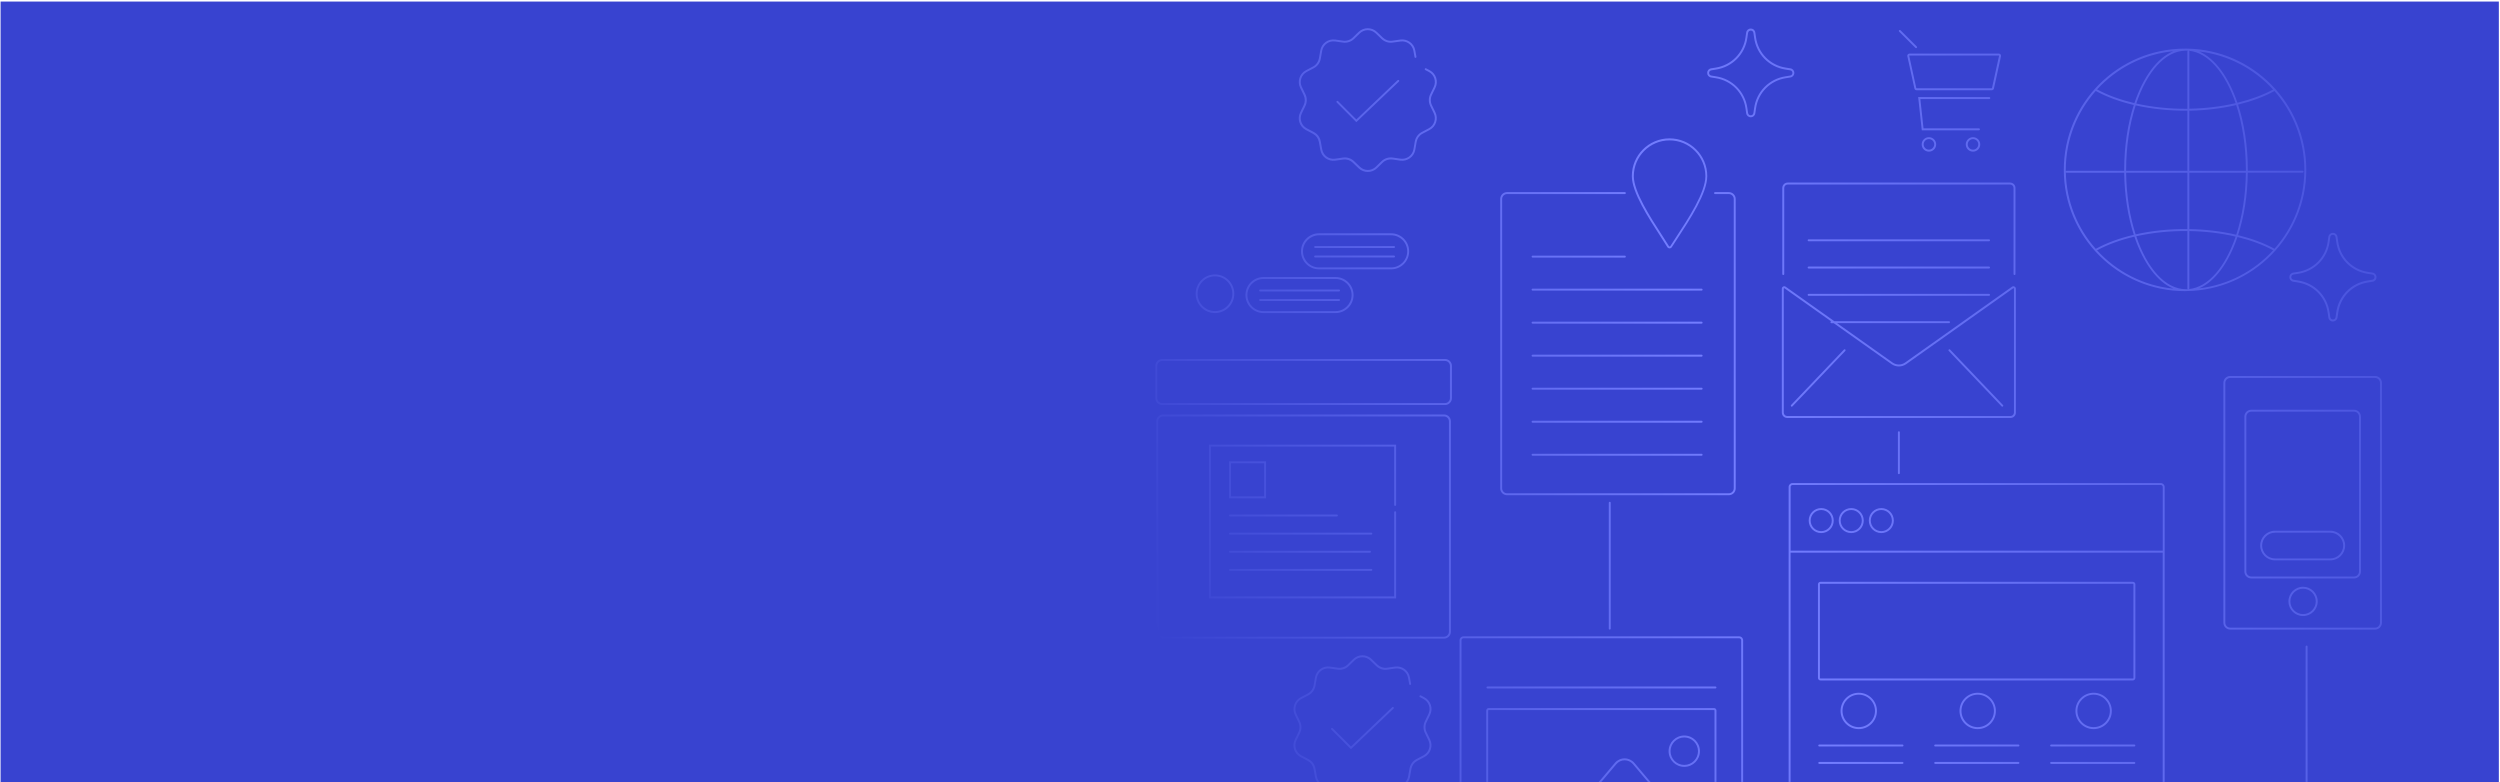 <svg xmlns="http://www.w3.org/2000/svg" width="1441" height="451" viewBox="0 0 1441 451" fill="none"><rect x="0.334" y="0.895" width="1440" height="450" fill="#3843D0"></rect><mask id="mask0_4546_422148" style="mask-type:alpha" maskUnits="userSpaceOnUse" x="0" y="0" width="1441" height="451"><rect x="0.334" y="0.895" width="1440" height="450" fill="#3843D0"></rect></mask><g mask="url(#mask0_4546_422148)"><path d="M1211.23 798.354H1030.92V797.227C1041.36 797.227 1049.85 788.727 1049.85 778.289V620.878C1049.85 619.39 1051.07 618.172 1052.56 618.172H1223.03C1224.51 618.172 1225.73 619.39 1225.73 620.878V783.857C1225.73 791.838 1219.24 798.354 1211.23 798.354ZM1037.57 797.227H1211.23C1218.61 797.227 1224.6 791.229 1224.6 783.857V620.878C1224.6 619.998 1223.9 619.299 1223.03 619.299H1052.56C1051.68 619.299 1050.98 619.998 1050.98 620.878V778.289C1050.98 787.036 1045.37 794.476 1037.57 797.227ZM1031.5 790.824C1024.51 790.824 1018.81 785.142 1018.81 778.131V599.279C1018.81 598.378 1019.55 597.634 1020.46 597.634H1201C1201.31 597.634 1201.56 597.881 1201.56 598.197C1201.56 598.513 1201.31 598.761 1201 598.761H1020.46C1020.19 598.761 1019.94 598.986 1019.94 599.279V778.131C1019.94 784.511 1025.12 789.696 1031.5 789.696C1037.88 789.696 1043.05 784.511 1043.05 778.131V619.345C1043.05 619.029 1043.29 618.781 1043.61 618.781C1043.93 618.781 1044.17 619.029 1044.17 619.345V778.131C1044.2 785.12 1038.49 790.824 1031.5 790.824ZM1127.57 781.693H1074.32C1073.41 781.693 1072.67 780.949 1072.67 780.047V748.416C1072.67 747.514 1073.41 746.77 1074.32 746.77H1127.57C1128.47 746.77 1129.21 747.514 1129.21 748.416V780.047C1129.21 780.949 1128.49 781.693 1127.57 781.693ZM1074.32 747.92C1074.05 747.92 1073.8 748.146 1073.8 748.439V780.07C1073.8 780.34 1074.02 780.588 1074.32 780.588H1127.57C1127.84 780.588 1128.09 780.363 1128.09 780.07V748.439C1128.09 748.168 1127.86 747.92 1127.57 747.92H1074.32ZM1031.91 780.566C1031.59 780.566 1031.35 780.318 1031.35 780.002V610.777C1031.35 610.462 1031.59 610.214 1031.91 610.214C1032.22 610.214 1032.47 610.462 1032.47 610.777V780.002C1032.47 780.295 1032.22 780.566 1031.91 780.566ZM1208.44 777.68H1146.78C1146.46 777.68 1146.21 777.432 1146.21 777.116C1146.21 776.8 1146.46 776.553 1146.78 776.553H1208.44C1208.75 776.553 1209 776.8 1209 777.116C1209 777.432 1208.75 777.68 1208.44 777.68ZM1208.44 766.565H1146.78C1146.46 766.565 1146.21 766.317 1146.21 766.001C1146.21 765.686 1146.46 765.438 1146.78 765.438H1208.44C1208.75 765.438 1209 765.686 1209 766.001C1209 766.317 1208.75 766.565 1208.44 766.565ZM1208.44 755.924H1146.78C1146.46 755.924 1146.21 755.676 1146.21 755.36C1146.21 755.044 1146.46 754.796 1146.78 754.796H1208.44C1208.75 754.796 1209 755.044 1209 755.36C1209 755.676 1208.75 755.924 1208.44 755.924ZM1208.44 745.282H1146.78C1146.46 745.282 1146.21 745.034 1146.21 744.719C1146.21 744.403 1146.46 744.155 1146.78 744.155H1208.44C1208.75 744.155 1209 744.403 1209 744.719C1209 745.034 1208.75 745.282 1208.44 745.282ZM1208.44 734.979H1074.88C1074.56 734.979 1074.32 734.731 1074.32 734.415C1074.32 734.1 1074.56 733.852 1074.88 733.852H1208.44C1208.75 733.852 1209 734.1 1209 734.415C1209 734.731 1208.75 734.979 1208.44 734.979ZM859.032 734.641C857.657 734.641 856.575 733.694 856.394 732.341L855.988 729.523C854.726 720.528 847.85 713.539 838.854 712.141L836.171 711.712C834.841 711.509 833.917 710.427 833.917 709.075C833.917 707.722 834.841 706.64 836.171 706.437L838.854 706.031C847.827 704.633 854.726 697.644 855.988 688.649L856.394 685.831C856.575 684.478 857.679 683.531 859.032 683.531C860.385 683.531 861.49 684.478 861.67 685.831L862.076 688.671C863.338 697.667 870.215 704.656 879.21 706.054L881.893 706.459C883.223 706.662 884.148 707.744 884.148 709.097C884.148 710.45 883.223 711.532 881.893 711.735L879.21 712.163C870.237 713.561 863.338 720.528 862.076 729.546L861.67 732.364C861.49 733.694 860.407 734.641 859.032 734.641ZM859.032 684.681C858.423 684.681 857.634 685.019 857.499 686.011L857.093 688.829C855.763 698.321 848.503 705.693 839.012 707.158L836.329 707.564C835.36 707.722 835.022 708.466 835.022 709.075C835.022 709.683 835.36 710.45 836.329 710.585L839.012 711.013C848.481 712.479 855.741 719.851 857.071 729.343L857.476 732.161C857.612 733.13 858.378 733.491 859.01 733.491C859.641 733.491 860.407 733.153 860.543 732.161L860.949 729.343C862.279 719.851 869.538 712.479 879.007 711.013L881.69 710.585C882.66 710.427 882.998 709.683 882.998 709.075C882.998 708.466 882.66 707.699 881.69 707.564L879.007 707.158C869.538 705.67 862.279 698.321 860.949 688.829L860.543 686.011C860.43 685.019 859.663 684.681 859.032 684.681ZM979.153 728.711H919.341C918.101 728.711 917.086 727.697 917.086 726.457V683.148C917.086 681.908 918.101 680.893 919.341 680.893H979.153C980.393 680.893 981.408 681.908 981.408 683.148V726.457C981.43 727.697 980.416 728.711 979.153 728.711ZM919.341 681.998C918.709 681.998 918.213 682.516 918.213 683.125V726.435C918.213 727.066 918.732 727.562 919.341 727.562H979.153C979.784 727.562 980.281 727.043 980.281 726.435V683.125C980.281 682.494 979.762 681.998 979.153 681.998H919.341ZM1208.44 721.114H1074.88C1074.56 721.114 1074.32 720.866 1074.32 720.55C1074.32 720.235 1074.56 719.987 1074.88 719.987H1208.44C1208.75 719.987 1209 720.235 1209 720.55C1209 720.866 1208.75 721.114 1208.44 721.114ZM952.009 719.31H924.977C924.661 719.31 924.413 719.062 924.413 718.746C924.413 718.431 924.661 718.183 924.977 718.183H952.009C952.324 718.183 952.572 718.431 952.572 718.746C952.572 719.062 952.324 719.31 952.009 719.31ZM972.142 713.223H924.977C924.661 713.223 924.413 712.975 924.413 712.659C924.413 712.344 924.661 712.096 924.977 712.096H972.142C972.457 712.096 972.705 712.344 972.705 712.659C972.705 712.975 972.457 713.223 972.142 713.223ZM1208.44 708.827H1074.88C1074.56 708.827 1074.32 708.579 1074.32 708.263C1074.32 707.947 1074.56 707.699 1074.88 707.699H1208.44C1208.75 707.699 1209 707.947 1209 708.263C1209 708.579 1208.75 708.827 1208.44 708.827ZM972.142 707.136H924.977C924.661 707.136 924.413 706.888 924.413 706.572C924.413 706.257 924.661 706.008 924.977 706.008H972.142C972.457 706.008 972.705 706.257 972.705 706.572C972.705 706.888 972.457 707.136 972.142 707.136ZM972.142 701.049H924.977C924.661 701.049 924.413 700.801 924.413 700.485C924.413 700.169 924.661 699.921 924.977 699.921H972.142C972.457 699.921 972.705 700.169 972.705 700.485C972.705 700.801 972.457 701.049 972.142 701.049ZM1207.54 696.539H1074.32C1073.41 696.539 1072.67 695.795 1072.67 694.894V656.116C1072.67 655.214 1073.41 654.47 1074.32 654.47H1207.54C1208.44 654.47 1209.18 655.214 1209.18 656.116V694.916C1209.16 695.818 1208.44 696.539 1207.54 696.539ZM1074.32 655.62C1074.05 655.62 1073.8 655.845 1073.8 656.138V694.939C1073.8 695.209 1074.02 695.457 1074.32 695.457H1207.54C1207.81 695.457 1208.05 695.232 1208.05 694.939V656.116C1208.05 655.845 1207.83 655.597 1207.54 655.597H1074.32V655.62ZM929.576 695.683C926.735 695.683 924.413 693.361 924.413 690.52C924.413 687.679 926.735 685.357 929.576 685.357C932.417 685.357 934.739 687.679 934.739 690.52C934.739 693.383 932.439 695.683 929.576 695.683ZM929.576 686.484C927.344 686.484 925.541 688.288 925.541 690.52C925.541 692.752 927.344 694.556 929.576 694.556C931.808 694.556 933.612 692.752 933.612 690.52C933.612 688.288 931.808 686.484 929.576 686.484ZM1155.21 644.528H1074.86C1074.54 644.528 1074.29 644.28 1074.29 643.964C1074.29 643.648 1074.54 643.4 1074.86 643.4H1155.21C1155.52 643.4 1155.77 643.648 1155.77 643.964C1155.77 644.28 1155.52 644.528 1155.21 644.528ZM888.995 640.064C886.695 640.064 884.824 638.192 884.824 635.893C884.824 633.593 886.695 631.722 888.995 631.722C891.294 631.722 893.166 633.593 893.166 635.893C893.166 638.192 891.294 640.064 888.995 640.064ZM888.995 632.827C887.304 632.827 885.951 634.202 885.951 635.87C885.951 637.539 887.326 638.914 888.995 638.914C890.663 638.914 892.038 637.539 892.038 635.87C892.038 634.202 890.686 632.827 888.995 632.827ZM863.609 640.064C861.309 640.064 859.438 638.192 859.438 635.893C859.438 633.593 861.309 631.722 863.609 631.722C865.908 631.722 867.78 633.593 867.78 635.893C867.78 638.192 865.908 640.064 863.609 640.064ZM863.609 632.827C861.918 632.827 860.565 634.202 860.565 635.87C860.565 637.539 861.941 638.914 863.609 638.914C865.277 638.914 866.652 637.539 866.652 635.87C866.652 634.202 865.277 632.827 863.609 632.827ZM825.214 634.675H612.973C611.733 634.675 610.719 633.661 610.719 632.421V475.281C610.719 474.041 611.733 473.026 612.973 473.026H825.214C826.454 473.026 827.469 474.041 827.469 475.281V632.421C827.469 633.661 826.454 634.675 825.214 634.675ZM612.951 474.131C612.32 474.131 611.824 474.649 611.824 475.258V632.398C611.824 633.03 612.342 633.526 612.951 633.526H825.192C825.823 633.526 826.319 633.007 826.319 632.398V475.258C826.319 474.627 825.801 474.131 825.192 474.131H612.951ZM892.422 627.777H859.483L857.409 608.636H898.419C898.734 608.636 898.982 608.884 898.982 609.199C898.982 609.515 898.734 609.763 898.419 609.763H858.671L860.498 626.649H892.422C892.737 626.649 892.985 626.897 892.985 627.213C892.985 627.529 892.715 627.777 892.422 627.777ZM572.73 624.417H485.863C484.623 624.417 483.609 623.403 483.609 622.163V480.488C483.609 479.249 484.623 478.234 485.863 478.234H572.73C573.97 478.234 574.985 479.249 574.985 480.488V622.14C574.985 623.403 573.97 624.417 572.73 624.417ZM485.863 479.361C485.232 479.361 484.736 479.88 484.736 480.488V622.14C484.736 622.771 485.255 623.268 485.863 623.268H572.73C573.361 623.268 573.858 622.749 573.858 622.14V480.488C573.858 479.857 573.339 479.361 572.73 479.361H485.863ZM809.14 620.81H629.026C628.237 620.81 627.605 620.179 627.605 619.39V488.289C627.605 487.5 628.237 486.869 629.026 486.869H809.14C809.929 486.869 810.56 487.5 810.56 488.289V619.39C810.56 620.156 809.929 620.81 809.14 620.81ZM629.026 487.996C628.868 487.996 628.733 488.131 628.733 488.289V619.39C628.733 619.548 628.868 619.683 629.026 619.683H809.14C809.297 619.683 809.433 619.548 809.433 619.39V488.289C809.433 488.131 809.297 487.996 809.14 487.996H629.026ZM1413.96 618.713H1250.03C1248.43 618.713 1247.13 617.406 1247.13 615.805V478.662C1247.13 477.062 1248.43 475.754 1250.03 475.754H1279.12C1279.43 475.754 1279.68 476.002 1279.68 476.318C1279.68 476.633 1279.43 476.881 1279.12 476.881H1250.03C1249.04 476.881 1248.25 477.693 1248.25 478.662V615.805C1248.25 616.797 1249.06 617.586 1250.03 617.586H1413.96C1414.95 617.586 1415.74 616.774 1415.74 615.805V478.662C1415.74 477.67 1414.93 476.881 1413.96 476.881H1388.55C1388.24 476.881 1387.99 476.633 1387.99 476.318C1387.99 476.002 1388.24 475.754 1388.55 475.754H1413.96C1415.56 475.754 1416.87 477.062 1416.87 478.662V615.805C1416.89 617.383 1415.58 618.713 1413.96 618.713ZM529.534 616.594C524.889 616.594 521.102 612.806 521.102 608.14C521.102 603.495 524.889 599.708 529.534 599.708C534.178 599.708 537.965 603.495 537.965 608.14C537.988 612.806 534.2 616.594 529.534 616.594ZM529.534 600.835C525.498 600.835 522.229 604.127 522.229 608.14C522.229 612.153 525.52 615.467 529.534 615.467C533.547 615.467 536.838 612.175 536.838 608.14C536.838 604.104 533.569 600.835 529.534 600.835ZM788.173 611.116H650.624C647.964 611.116 645.799 608.951 645.799 606.313V600.61C645.799 597.949 647.964 595.785 650.624 595.785H788.173C790.833 595.785 792.997 597.949 792.997 600.61V606.313C792.997 608.974 790.833 611.116 788.173 611.116ZM650.624 596.912C648.595 596.912 646.927 598.558 646.927 600.61V606.313C646.927 608.342 648.572 609.988 650.624 609.988H788.173C790.202 609.988 791.87 608.342 791.87 606.313V600.61C791.87 598.58 790.224 596.912 788.173 596.912H650.624ZM899.839 604.69H856.439C855.853 604.69 855.357 604.284 855.222 603.721L851.141 585.076C851.051 584.715 851.141 584.332 851.389 584.039C851.637 583.746 851.976 583.565 852.359 583.565H903.92C904.303 583.565 904.664 583.746 904.889 584.039C905.115 584.332 905.227 584.715 905.137 585.076L901.056 603.721C900.921 604.262 900.425 604.69 899.839 604.69ZM852.359 584.67L852.246 584.805L856.327 603.45C856.327 603.495 856.394 603.54 856.439 603.54H899.839C899.884 603.54 899.952 603.495 899.952 603.45L904.033 584.805L903.92 584.67H852.359ZM1309.04 595.018C1308.72 595.018 1308.47 594.77 1308.47 594.455V574.254H1286.2V594.455C1286.2 594.77 1285.95 595.018 1285.63 595.018C1285.32 595.018 1285.07 594.77 1285.07 594.455V574.254H1262.34C1262.03 574.254 1261.78 574.006 1261.78 573.69C1261.78 573.375 1262.03 573.127 1262.34 573.127H1285.07V562.779C1285.07 562.463 1285.32 562.215 1285.63 562.215C1285.95 562.215 1286.2 562.463 1286.2 562.779V573.127H1308.47V557.706C1308.47 557.39 1308.72 557.142 1309.04 557.142C1309.35 557.142 1309.6 557.39 1309.6 557.706V573.127H1331.87V550.604H1317.33C1317.02 550.604 1316.77 550.356 1316.77 550.041C1316.77 549.725 1317.02 549.477 1317.33 549.477H1331.87V526.977H1312.44C1312.12 526.977 1311.88 526.729 1311.88 526.413C1311.88 526.097 1312.12 525.85 1312.44 525.85H1331.87V504.048C1331.87 503.733 1332.12 503.485 1332.44 503.485C1332.75 503.485 1333 503.733 1333 504.048V525.85H1355.25V504.048C1355.25 503.733 1355.5 503.485 1355.82 503.485C1356.13 503.485 1356.38 503.733 1356.38 504.048V525.85H1378.65V504.048C1378.65 503.733 1378.9 503.485 1379.22 503.485C1379.53 503.485 1379.78 503.733 1379.78 504.048V525.85H1402.21C1402.53 525.85 1402.78 526.097 1402.78 526.413C1402.78 526.729 1402.53 526.977 1402.21 526.977H1379.78V549.477H1402.21C1402.53 549.477 1402.78 549.725 1402.78 550.041C1402.78 550.356 1402.53 550.604 1402.21 550.604H1379.78V573.127H1390.51C1390.83 573.127 1391.08 573.375 1391.08 573.69C1391.08 574.006 1390.83 574.254 1390.51 574.254H1379.78V581.401C1379.78 581.717 1379.53 581.965 1379.22 581.965C1378.9 581.965 1378.65 581.717 1378.65 581.401V574.254H1356.38V594.455C1356.38 594.77 1356.13 595.018 1355.82 595.018C1355.5 595.018 1355.25 594.77 1355.25 594.455V574.254H1333V594.455C1333 594.77 1332.75 595.018 1332.44 595.018C1332.12 595.018 1331.87 594.77 1331.87 594.455V574.254H1309.6V594.455C1309.6 594.77 1309.35 595.018 1309.04 595.018ZM1356.38 573.127H1378.65V550.604H1356.38V573.127ZM1333 573.127H1355.25V550.604H1333V573.127ZM1356.38 549.499H1378.65V526.999H1356.38V549.499ZM1333 549.499H1355.25V526.999H1333V549.499ZM562.878 594.928H495.693V497.691H562.878V594.928ZM496.82 593.801H561.751V498.818H496.82V593.801ZM551.515 584.512H507.079C505.839 584.512 504.824 583.498 504.824 582.258V569.723C504.824 568.483 505.839 567.468 507.079 567.468H551.515C552.755 567.468 553.77 568.483 553.77 569.723V582.258C553.77 583.498 552.755 584.512 551.515 584.512ZM507.079 568.573C506.447 568.573 505.951 569.091 505.951 569.7V582.235C505.951 582.866 506.47 583.362 507.079 583.362H551.515C552.146 583.362 552.642 582.844 552.642 582.235V569.7C552.642 569.069 552.124 568.573 551.515 568.573H507.079ZM1213.01 582.303H1153.2C1151.96 582.303 1150.95 581.288 1150.95 580.048V536.739C1150.95 535.499 1151.96 534.484 1153.2 534.484H1213.01C1214.25 534.484 1215.27 535.499 1215.27 536.739V580.048C1215.29 581.288 1214.28 582.303 1213.01 582.303ZM1153.2 535.589C1152.57 535.589 1152.08 536.108 1152.08 536.716V580.026C1152.08 580.657 1152.59 581.153 1153.2 581.153H1213.01C1213.65 581.153 1214.14 580.634 1214.14 580.026V536.716C1214.14 536.085 1213.62 535.589 1213.01 535.589H1153.2ZM856.191 580.409C856.056 580.409 855.898 580.364 855.786 580.251L846.429 570.872C846.204 570.647 846.204 570.286 846.429 570.083C846.655 569.88 847.016 569.858 847.218 570.083L856.575 579.462C856.8 579.687 856.8 580.048 856.575 580.251C856.484 580.341 856.327 580.409 856.191 580.409ZM1185.87 572.901H1158.84C1158.52 572.901 1158.28 572.653 1158.28 572.338C1158.28 572.022 1158.52 571.774 1158.84 571.774H1185.87C1186.19 571.774 1186.43 572.022 1186.43 572.338C1186.43 572.653 1186.19 572.901 1185.87 572.901ZM1065.7 568.28H1024.15C1018.43 568.28 1013.76 563.613 1013.76 557.886C1013.76 552.16 1018.43 547.493 1024.15 547.493H1065.7C1071.43 547.493 1076.1 552.16 1076.1 557.886C1076.08 563.613 1071.43 568.28 1065.7 568.28ZM1024.15 548.62C1019.06 548.62 1014.89 552.769 1014.89 557.886C1014.89 563.004 1019.04 567.152 1024.15 567.152H1065.7C1070.8 567.152 1074.97 563.004 1074.97 557.886C1074.97 552.769 1070.82 548.62 1065.7 548.62H1024.15ZM707.641 567.107C707.393 567.107 707.145 567.04 706.942 566.927C706.491 566.679 706.243 566.206 706.243 565.71V526.052C706.243 525.534 706.514 525.083 706.942 524.835C707.393 524.587 707.911 524.587 708.362 524.835L742.699 544.652C743.15 544.9 743.398 545.374 743.398 545.87C743.398 546.366 743.127 546.839 742.699 547.087L708.362 566.904C708.114 567.04 707.889 567.107 707.641 567.107ZM707.641 525.759C707.573 525.759 707.528 525.782 707.506 525.804C707.461 525.827 707.37 525.895 707.37 526.052V565.71C707.37 565.867 707.461 565.935 707.506 565.957C707.551 565.98 707.663 566.025 707.799 565.957L742.135 546.14C742.27 546.073 742.27 545.937 742.27 545.892C742.27 545.847 742.248 545.712 742.135 545.644L707.799 525.827C707.731 525.759 707.686 525.759 707.641 525.759ZM1206 566.814H1158.84C1158.52 566.814 1158.28 566.566 1158.28 566.251C1158.28 565.935 1158.52 565.687 1158.84 565.687H1206C1206.32 565.687 1206.57 565.935 1206.57 566.251C1206.57 566.566 1206.32 566.814 1206 566.814ZM1067.94 560.93H1022.49C1022.17 560.93 1021.92 560.682 1021.92 560.366C1021.92 560.051 1022.17 559.803 1022.49 559.803H1067.94C1068.25 559.803 1068.5 560.051 1068.5 560.366C1068.5 560.682 1068.25 560.93 1067.94 560.93ZM1206 560.727H1158.84C1158.52 560.727 1158.28 560.479 1158.28 560.163C1158.28 559.848 1158.52 559.6 1158.84 559.6H1206C1206.32 559.6 1206.57 559.848 1206.57 560.163C1206.57 560.479 1206.32 560.727 1206 560.727ZM1296.39 560.163C1295.44 560.163 1294.47 559.803 1293.75 559.081L1292.24 557.616C1291.63 557.03 1290.84 556.782 1290.01 556.894L1287.93 557.187C1285.9 557.48 1284.01 556.105 1283.65 554.076L1283.27 552.025C1283.11 551.213 1282.61 550.514 1281.89 550.108L1280.02 549.116C1278.19 548.147 1277.47 545.937 1278.4 544.089L1279.32 542.195C1279.68 541.451 1279.68 540.572 1279.32 539.85L1278.4 537.934C1277.49 536.108 1278.24 533.853 1280.04 532.906L1281.89 531.914C1282.61 531.531 1283.13 530.832 1283.27 529.998L1283.63 527.924C1283.99 525.895 1285.88 524.519 1287.91 524.79L1289.98 525.083C1290.8 525.196 1291.63 524.925 1292.22 524.361L1293.73 522.896C1295.21 521.453 1297.54 521.453 1299.02 522.896L1300.54 524.361C1301.12 524.925 1301.96 525.196 1302.77 525.083L1304.84 524.79C1306.85 524.497 1308.76 525.872 1309.13 527.901L1309.42 529.547C1309.46 529.863 1309.26 530.156 1308.97 530.201C1308.65 530.246 1308.36 530.043 1308.31 529.75L1308.02 528.104C1307.77 526.661 1306.42 525.714 1305 525.917L1302.93 526.21C1301.78 526.391 1300.58 525.985 1299.75 525.173L1298.24 523.708C1297.2 522.693 1295.55 522.693 1294.52 523.708L1293.01 525.173C1292.17 525.985 1290.98 526.368 1289.83 526.21L1287.75 525.917C1286.35 525.737 1285 526.684 1284.73 528.127L1284.37 530.201C1284.17 531.373 1283.45 532.342 1282.41 532.906L1280.54 533.898C1279.28 534.574 1278.76 536.153 1279.39 537.438L1280.31 539.354C1280.83 540.391 1280.83 541.654 1280.31 542.691L1279.39 544.585C1278.73 545.892 1279.25 547.448 1280.54 548.124L1282.41 549.116C1283.45 549.68 1284.17 550.649 1284.37 551.822L1284.75 553.873C1285 555.316 1286.33 556.263 1287.77 556.06L1289.85 555.767C1291.02 555.587 1292.17 555.97 1293.03 556.804L1294.54 558.27C1295.6 559.284 1297.22 559.284 1298.28 558.27L1299.79 556.804C1300.63 555.993 1301.84 555.609 1302.97 555.767L1305.04 556.06C1306.49 556.263 1307.8 555.294 1308.07 553.873L1308.43 551.799C1308.63 550.627 1309.35 549.657 1310.39 549.094L1312.26 548.102C1313.52 547.425 1314.04 545.847 1313.41 544.562L1312.48 542.668C1311.97 541.631 1311.97 540.369 1312.48 539.332L1313.41 537.438C1314.04 536.13 1313.54 534.574 1312.26 533.898L1311.33 533.402C1311.06 533.267 1310.95 532.929 1311.11 532.636C1311.24 532.365 1311.58 532.252 1311.88 532.388L1312.82 532.884C1314.65 533.853 1315.37 536.063 1314.45 537.911L1313.52 539.805C1313.16 540.549 1313.16 541.428 1313.52 542.15L1314.45 544.043C1315.35 545.87 1314.63 548.124 1312.82 549.071L1310.95 550.063C1310.23 550.446 1309.71 551.145 1309.58 551.979L1309.22 554.054C1308.85 556.083 1306.98 557.458 1304.93 557.165L1302.86 556.872C1302.05 556.759 1301.21 557.03 1300.63 557.593L1299.12 559.059C1298.28 559.803 1297.33 560.163 1296.39 560.163ZM1067.94 555.474H1022.49C1022.17 555.474 1021.92 555.226 1021.92 554.91C1021.92 554.595 1022.17 554.347 1022.49 554.347H1067.94C1068.25 554.347 1068.5 554.595 1068.5 554.91C1068.5 555.226 1068.25 555.474 1067.94 555.474ZM1002.49 555.294H843.544C842.304 555.294 841.289 554.279 841.289 553.039V369.047C841.289 367.807 842.304 366.793 843.544 366.793H1002.49C1003.73 366.793 1004.74 367.807 1004.74 369.047V553.039C1004.74 554.279 1003.73 555.294 1002.49 555.294ZM843.544 367.898C842.912 367.898 842.416 368.416 842.416 369.025V553.016C842.416 553.648 842.935 554.144 843.544 554.144H1002.49C1003.12 554.144 1003.61 553.625 1003.61 553.016V369.025C1003.61 368.394 1003.1 367.898 1002.49 367.898H843.544ZM1206 554.64H1158.84C1158.52 554.64 1158.28 554.392 1158.28 554.076C1158.28 553.761 1158.52 553.513 1158.84 553.513H1206C1206.32 553.513 1206.57 553.761 1206.57 554.076C1206.57 554.392 1206.32 554.64 1206 554.64ZM1276.3 550.627H1262.37C1262.05 550.627 1261.8 550.379 1261.8 550.063C1261.8 549.747 1262.05 549.499 1262.37 549.499H1276.3C1276.62 549.499 1276.86 549.747 1276.86 550.063C1276.86 550.379 1276.59 550.627 1276.3 550.627ZM1163.44 549.274C1160.6 549.274 1158.28 546.952 1158.28 544.111C1158.28 541.27 1160.6 538.948 1163.44 538.948C1166.28 538.948 1168.6 541.27 1168.6 544.111C1168.62 546.974 1166.3 549.274 1163.44 549.274ZM1163.44 540.076C1161.21 540.076 1159.4 541.879 1159.4 544.111C1159.4 546.343 1161.21 548.147 1163.44 548.147C1165.67 548.147 1167.47 546.343 1167.47 544.111C1167.47 541.879 1165.67 540.076 1163.44 540.076ZM1293.34 547.2L1288 541.834C1287.77 541.609 1287.77 541.248 1288 541.045C1288.23 540.842 1288.59 540.82 1288.79 541.045L1293.37 545.622L1303.96 535.544C1304.19 535.319 1304.55 535.341 1304.75 535.566C1304.98 535.792 1304.95 536.153 1304.73 536.356L1293.34 547.2ZM1122.27 544.585C1116.12 544.585 1111.13 539.58 1111.13 533.447C1111.13 527.315 1116.14 522.31 1122.27 522.31C1128.4 522.31 1133.41 527.315 1133.41 533.447C1133.41 539.58 1128.43 544.585 1122.27 544.585ZM1122.27 523.437C1116.75 523.437 1112.26 527.924 1112.26 533.447C1112.26 538.971 1116.75 543.457 1122.27 543.457C1127.79 543.457 1132.28 538.971 1132.28 533.447C1132.28 527.924 1127.79 523.437 1122.27 523.437ZM1097.72 543.074H1056.17C1050.44 543.074 1045.77 538.407 1045.77 532.681C1045.77 526.954 1050.44 522.287 1056.17 522.287H1097.72C1103.44 522.287 1108.11 526.954 1108.11 532.681C1108.11 538.407 1103.44 543.074 1097.72 543.074ZM1056.19 523.437C1051.1 523.437 1046.92 527.586 1046.92 532.703C1046.92 537.821 1051.07 541.969 1056.19 541.969H1097.74C1102.84 541.969 1107.01 537.821 1107.01 532.703C1107.01 527.586 1102.86 523.437 1097.74 523.437H1056.19ZM987.946 537.325H932.349C931.56 537.325 930.929 536.694 930.929 535.905V513.179C930.929 512.39 931.56 511.759 932.349 511.759H987.923C988.712 511.759 989.344 512.39 989.344 513.179V535.905C989.344 536.694 988.712 537.325 987.946 537.325ZM932.349 512.886C932.191 512.886 932.056 513.021 932.056 513.179V535.905C932.056 536.063 932.191 536.198 932.349 536.198H987.923C988.081 536.198 988.216 536.063 988.216 535.905V513.179C988.216 513.021 988.081 512.886 987.923 512.886H932.349ZM914.674 537.325H857.409C857.093 537.325 856.845 537.077 856.845 536.761C856.845 536.446 857.093 536.198 857.409 536.198H914.674C914.989 536.198 915.237 536.446 915.237 536.761C915.237 537.077 914.967 537.325 914.674 537.325ZM1099.64 535.86H1054.18C1053.87 535.86 1053.62 535.612 1053.62 535.296C1053.62 534.98 1053.87 534.732 1054.18 534.732H1099.64C1099.95 534.732 1100.2 534.98 1100.2 535.296C1100.2 535.612 1099.95 535.86 1099.64 535.86ZM1099.64 530.404H1054.18C1053.87 530.404 1053.62 530.156 1053.62 529.84C1053.62 529.524 1053.87 529.276 1054.18 529.276H1099.64C1099.95 529.276 1100.2 529.524 1100.2 529.84C1100.2 530.156 1099.95 530.404 1099.64 530.404ZM1281.19 526.977H1262.37C1262.05 526.977 1261.8 526.729 1261.8 526.413C1261.8 526.097 1262.05 525.85 1262.37 525.85H1281.19C1281.51 525.85 1281.76 526.097 1281.76 526.413C1281.76 526.729 1281.48 526.977 1281.19 526.977ZM546.42 525.669H511.881C511.565 525.669 511.317 525.421 511.317 525.105C511.317 524.79 511.565 524.542 511.881 524.542H546.42C546.736 524.542 546.984 524.79 546.984 525.105C546.984 525.421 546.713 525.669 546.42 525.669ZM914.674 524.835H857.409C857.093 524.835 856.845 524.587 856.845 524.271C856.845 523.956 857.093 523.708 857.409 523.708H914.674C914.989 523.708 915.237 523.956 915.237 524.271C915.237 524.587 914.967 524.835 914.674 524.835ZM1213.71 523.73H1153.9C1152.66 523.73 1151.65 522.716 1151.65 521.476V478.166C1151.65 476.926 1152.66 475.912 1153.9 475.912H1213.71C1214.95 475.912 1215.97 476.926 1215.97 478.166V521.476C1215.99 522.716 1214.98 523.73 1213.71 523.73ZM1153.9 477.039C1153.27 477.039 1152.77 477.558 1152.77 478.166V521.476C1152.77 522.107 1153.29 522.603 1153.9 522.603H1213.71C1214.35 522.603 1214.84 522.084 1214.84 521.476V478.166C1214.84 477.535 1214.32 477.039 1213.71 477.039H1153.9ZM1309.04 522.175C1308.72 522.175 1308.47 521.927 1308.47 521.611V504.048C1308.47 503.733 1308.72 503.485 1309.04 503.485C1309.35 503.485 1309.6 503.733 1309.6 504.048V521.611C1309.6 521.927 1309.35 522.175 1309.04 522.175ZM546.42 520.912H511.881C511.565 520.912 511.317 520.664 511.317 520.349C511.317 520.033 511.565 519.785 511.881 519.785H546.42C546.736 519.785 546.984 520.033 546.984 520.349C546.984 520.664 546.713 520.912 546.42 520.912ZM1285.66 520.303C1285.34 520.303 1285.09 520.055 1285.09 519.74V504.071C1285.09 503.755 1285.34 503.507 1285.66 503.507C1285.97 503.507 1286.22 503.755 1286.22 504.071V519.74C1286.22 520.055 1285.95 520.303 1285.66 520.303ZM1186.57 514.351H1159.54C1159.22 514.351 1158.97 514.104 1158.97 513.788C1158.97 513.472 1159.22 513.224 1159.54 513.224H1186.57C1186.88 513.224 1187.13 513.472 1187.13 513.788C1187.13 514.104 1186.86 514.351 1186.57 514.351ZM914.674 512.886H857.409C857.093 512.886 856.845 512.638 856.845 512.322C856.845 512.007 857.093 511.759 857.409 511.759H914.674C914.989 511.759 915.237 512.007 915.237 512.322C915.237 512.638 914.967 512.886 914.674 512.886ZM1206.7 508.264H1159.54C1159.22 508.264 1158.97 508.016 1158.97 507.701C1158.97 507.385 1159.22 507.137 1159.54 507.137H1206.7C1207.02 507.137 1207.27 507.385 1207.27 507.701C1207.27 508.016 1207.02 508.264 1206.7 508.264ZM1206.7 502.177H1159.54C1159.22 502.177 1158.97 501.929 1158.97 501.613C1158.97 501.298 1159.22 501.05 1159.54 501.05H1206.7C1207.02 501.05 1207.27 501.298 1207.27 501.613C1207.27 501.929 1207.02 502.177 1206.7 502.177ZM988.78 500.937H931.493C931.177 500.937 930.929 500.689 930.929 500.373C930.929 500.058 931.177 499.81 931.493 499.81H988.78C989.096 499.81 989.344 500.058 989.344 500.373C989.344 500.689 989.096 500.937 988.78 500.937ZM914.674 500.937H857.409C857.093 500.937 856.845 500.689 856.845 500.373C856.845 500.058 857.093 499.81 857.409 499.81H914.674C914.989 499.81 915.237 500.058 915.237 500.373C915.237 500.689 914.967 500.937 914.674 500.937ZM1206.7 496.067H1159.54C1159.22 496.067 1158.97 495.819 1158.97 495.504C1158.97 495.188 1159.22 494.94 1159.54 494.94H1206.7C1207.02 494.94 1207.27 495.188 1207.27 495.504C1207.27 495.819 1207.02 496.067 1206.7 496.067ZM1164.14 490.724C1161.3 490.724 1158.97 488.402 1158.97 485.561C1158.97 482.721 1161.3 480.398 1164.14 480.398C1166.98 480.398 1169.3 482.721 1169.3 485.561C1169.3 488.402 1166.98 490.724 1164.14 490.724ZM1164.14 481.503C1161.9 481.503 1160.1 483.307 1160.1 485.539C1160.1 487.771 1161.9 489.574 1164.14 489.574C1166.37 489.574 1168.17 487.771 1168.17 485.539C1168.17 483.307 1166.37 481.503 1164.14 481.503ZM1379.22 488.176C1376.74 488.176 1374.71 486.147 1374.71 483.667V462.452C1374.71 459.972 1376.74 457.943 1379.22 457.943C1381.7 457.943 1383.73 459.972 1383.73 462.452V483.667C1383.73 486.147 1381.7 488.176 1379.22 488.176ZM1379.22 459.093C1377.35 459.093 1375.84 460.604 1375.84 462.475V483.69C1375.84 485.561 1377.35 487.072 1379.22 487.072C1381.09 487.072 1382.6 485.561 1382.6 483.69V462.475C1382.6 460.604 1381.09 459.093 1379.22 459.093ZM1289.58 488.176C1287.1 488.176 1285.07 486.147 1285.07 483.667V462.452C1285.07 459.972 1287.1 457.943 1289.58 457.943C1292.06 457.943 1294.09 459.972 1294.09 462.452V483.667C1294.09 486.147 1292.06 488.176 1289.58 488.176ZM1289.58 459.093C1287.71 459.093 1286.2 460.604 1286.2 462.475V483.69C1286.2 485.561 1287.71 487.072 1289.58 487.072C1291.45 487.072 1292.96 485.561 1292.96 483.69V462.475C1292.96 460.604 1291.45 459.093 1289.58 459.093ZM987.946 486.395H858.085C857.296 486.395 856.665 485.764 856.665 484.975V409.539C856.665 408.75 857.296 408.118 858.085 408.118H987.946C988.735 408.118 989.366 408.75 989.366 409.539V484.975C989.366 485.764 988.712 486.395 987.946 486.395ZM858.085 409.268C857.927 409.268 857.792 409.403 857.792 409.561V484.998C857.792 485.155 857.927 485.291 858.085 485.291H987.946C988.104 485.291 988.239 485.155 988.239 484.998V409.561C988.239 409.403 988.104 409.268 987.946 409.268H858.085ZM875.062 480.241C874.927 480.241 874.814 480.195 874.701 480.105C874.453 479.902 874.431 479.542 874.633 479.316L894.902 455.283C896.299 453.615 898.351 452.668 900.538 452.668C902.725 452.668 904.754 453.615 906.174 455.283L907.144 456.455C908.339 457.853 910.075 458.665 911.923 458.665C913.772 458.665 915.508 457.853 916.68 456.455L930.794 439.727C932.191 438.058 934.243 437.112 936.43 437.112C938.594 437.112 940.646 438.058 942.066 439.727L975.343 479.181C975.546 479.429 975.523 479.767 975.275 479.97C975.027 480.173 974.689 480.15 974.486 479.902L941.21 440.448C940.015 439.05 938.279 438.239 936.453 438.239C934.604 438.239 932.868 439.05 931.695 440.448L917.582 457.177C916.184 458.845 914.133 459.792 911.968 459.792C909.804 459.792 907.73 458.845 906.332 457.177L905.363 456.004C904.168 454.607 902.432 453.795 900.606 453.795C898.779 453.795 897.021 454.607 895.849 456.004L875.58 480.038C875.4 480.173 875.242 480.241 875.062 480.241ZM463.499 480.015C462.146 480.015 461.041 479.068 460.861 477.716L460.455 474.897C459.192 465.902 452.316 458.913 443.321 457.515L440.638 457.087C439.308 456.884 438.383 455.802 438.383 454.449C438.383 453.096 439.308 452.014 440.638 451.811L443.321 451.383C452.294 449.985 459.192 442.996 460.455 434L460.861 431.182C461.041 429.829 462.146 428.883 463.499 428.883C464.874 428.883 465.956 429.829 466.136 431.182L466.542 434C467.805 442.996 474.681 449.985 483.677 451.383L486.359 451.811C487.69 452.014 488.614 453.096 488.614 454.449C488.614 455.802 487.69 456.884 486.359 457.087L483.677 457.515C474.704 458.913 467.805 465.879 466.542 474.897L466.136 477.716C465.933 479.068 464.851 480.015 463.499 480.015ZM463.499 430.032C462.89 430.032 462.123 430.37 461.965 431.362L461.56 434.181C460.229 443.672 452.97 451.044 443.478 452.51L440.796 452.938C439.826 453.096 439.488 453.84 439.488 454.449C439.488 455.058 439.826 455.824 440.796 455.959L443.478 456.388C452.947 457.853 460.207 465.225 461.56 474.717L461.965 477.535C462.101 478.505 462.867 478.865 463.499 478.865C464.107 478.865 464.896 478.527 465.032 477.535L465.437 474.717C466.768 465.225 474.027 457.853 483.519 456.388L486.202 455.959C487.171 455.802 487.509 455.058 487.509 454.449C487.509 453.84 487.171 453.074 486.202 452.938L483.474 452.532C474.005 451.067 466.745 443.695 465.415 434.203L465.009 431.385C464.874 430.393 464.107 430.032 463.499 430.032ZM1369.75 476.859H1299.48C1299.16 476.859 1298.91 476.611 1298.91 476.295C1298.91 475.98 1299.16 475.731 1299.48 475.731H1369.75C1370.07 475.731 1370.31 475.98 1370.31 476.295C1370.31 476.611 1370.04 476.859 1369.75 476.859ZM785.332 460.559C783.415 460.559 781.477 459.837 779.966 458.394L776.652 455.17C775.164 453.75 773.157 453.119 771.173 453.389L766.597 454.043C762.493 454.629 758.661 451.856 757.939 447.753L757.128 443.221C756.767 441.215 755.527 439.524 753.723 438.554L749.62 436.39C745.945 434.429 744.48 429.965 746.329 426.222L748.358 422.051C749.259 420.225 749.259 418.106 748.358 416.28L746.329 412.086C744.525 408.389 746.013 403.835 749.643 401.918L753.746 399.754C755.55 398.807 756.79 397.094 757.15 395.087L757.939 390.533C758.661 386.407 762.471 383.634 766.597 384.22L771.173 384.874C773.157 385.167 775.209 384.491 776.652 383.093L779.966 379.869C782.964 376.961 787.677 376.961 790.675 379.869L793.989 383.093C795.455 384.491 797.506 385.167 799.468 384.874L804.044 384.22C808.17 383.634 811.98 386.407 812.702 390.51L813.356 394.14C813.401 394.456 813.198 394.749 812.905 394.794C812.589 394.862 812.296 394.636 812.251 394.343L811.597 390.713C810.966 387.219 807.742 384.852 804.202 385.348L799.625 386.001C797.281 386.362 794.936 385.596 793.2 383.927L789.863 380.703C787.293 378.223 783.28 378.223 780.733 380.703L777.418 383.927C775.728 385.573 773.315 386.362 770.993 386.001L766.416 385.348C762.899 384.874 759.653 387.219 759.022 390.736L758.232 395.29C757.827 397.635 756.361 399.619 754.264 400.746L750.161 402.91C747.05 404.534 745.787 408.434 747.343 411.59L749.372 415.784C750.409 417.926 750.409 420.383 749.372 422.547L747.343 426.718C745.787 429.92 747.027 433.73 750.161 435.398L754.264 437.562C756.384 438.69 757.827 440.674 758.232 443.018L759.044 447.55C759.675 451.044 762.899 453.412 766.439 452.916L771.016 452.262C773.36 451.924 775.705 452.69 777.441 454.336L780.778 457.56C783.348 460.04 787.361 460.04 789.931 457.56L793.245 454.336C794.936 452.69 797.326 451.901 799.671 452.262L804.247 452.916C807.764 453.389 811.011 451.044 811.642 447.55L812.431 442.996C812.86 440.651 814.302 438.667 816.399 437.54L820.502 435.376C823.614 433.752 824.854 429.852 823.32 426.696L821.291 422.525C820.254 420.383 820.254 417.903 821.291 415.761L823.32 411.59C824.876 408.389 823.636 404.579 820.502 402.91L818.451 401.828C818.18 401.693 818.067 401.332 818.225 401.062C818.383 400.791 818.721 400.678 818.992 400.836L821.043 401.918C824.718 403.88 826.184 408.344 824.335 412.086L822.306 416.257C821.404 418.083 821.404 420.203 822.306 422.029L824.335 426.2C826.139 429.897 824.673 434.451 821.043 436.368L816.94 438.532C815.137 439.479 813.897 441.192 813.536 443.199L812.747 447.753C812.025 451.856 808.215 454.607 804.089 454.043L799.513 453.389C797.529 453.096 795.477 453.772 794.034 455.17L790.72 458.394C789.187 459.837 787.248 460.559 785.332 460.559ZM1329.53 459.093C1329.21 459.093 1328.96 458.845 1328.96 458.529V372.677C1328.96 372.362 1329.21 372.114 1329.53 372.114C1329.84 372.114 1330.09 372.362 1330.09 372.677V458.529C1330.09 458.845 1329.84 459.093 1329.53 459.093ZM1245.46 453.209H1033.22C1031.98 453.209 1030.96 452.194 1030.96 450.954V280.693C1030.96 279.453 1031.98 278.438 1033.22 278.438H1245.46C1246.7 278.438 1247.71 279.453 1247.71 280.693V450.954C1247.73 452.194 1246.72 453.209 1245.46 453.209ZM1032.09 318.546V450.954C1032.09 451.585 1032.61 452.082 1033.22 452.082H1245.46C1246.09 452.082 1246.58 451.563 1246.58 450.954V318.546H1032.09ZM1032.09 317.419H1246.61V280.67C1246.61 280.039 1246.09 279.543 1245.48 279.543H1033.24C1032.61 279.543 1032.11 280.061 1032.11 280.67V317.419H1032.09ZM568.965 450.594C530.435 450.594 499.075 419.256 499.075 380.703C499.075 342.196 530.39 310.858 568.897 310.813C569.191 310.813 569.484 310.813 569.777 310.813C607.923 311.264 638.833 342.444 638.833 380.681C638.833 419.256 607.495 450.594 568.965 450.594ZM568.199 449.444C568.537 449.466 568.898 449.466 569.236 449.466C581.297 449.466 591.916 436.773 597.981 417.678C588.827 415.581 578.682 414.454 568.447 414.544V448.97C568.447 449.173 568.356 449.331 568.199 449.444ZM540.513 417.678C546.285 435.849 556.182 448.226 567.522 449.376C567.41 449.263 567.342 449.128 567.342 448.97V414.544C557.986 414.679 548.855 415.761 540.513 417.678ZM517.382 335.297C506.695 347.427 500.202 363.321 500.202 380.726C500.202 416.302 527.369 445.656 562.044 449.128C552.552 445.205 544.458 433.685 539.453 417.926C531.427 419.842 524.145 422.547 518.081 425.907C517.81 426.064 517.472 425.952 517.314 425.681C517.156 425.411 517.269 425.072 517.539 424.915C523.672 421.51 531.044 418.782 539.115 416.843C536.027 406.721 534.178 394.929 534.043 382.327H502.863C502.547 382.327 502.299 382.079 502.299 381.763C502.299 381.447 502.547 381.199 502.863 381.199H534.043C534.043 381.041 534.043 380.861 534.043 380.703C534.043 367.063 536.027 354.303 539.453 343.526C531.224 341.587 523.762 338.837 517.539 335.387C517.472 335.387 517.427 335.342 517.382 335.297ZM599.04 417.926C594.058 433.572 586.032 445.047 576.631 449.038C594.126 447.076 609.637 438.554 620.661 425.974C620.571 425.974 620.481 425.952 620.413 425.907C614.349 422.547 607.067 419.842 599.04 417.926ZM599.379 416.843C607.472 418.782 614.822 421.51 620.977 424.915C621.135 425.005 621.225 425.14 621.248 425.298C631.235 413.597 637.367 398.537 637.683 382.056C637.593 382.214 637.413 382.327 637.21 382.327H604.451C604.316 394.952 602.467 406.743 599.379 416.843ZM535.147 382.349C535.283 394.884 537.109 406.585 540.152 416.618C548.607 414.679 557.85 413.574 567.319 413.439V382.349H535.147ZM569.236 413.416C579.359 413.416 589.278 414.521 598.296 416.595C601.34 406.585 603.166 394.862 603.302 382.349H568.424V413.416C568.717 413.416 568.988 413.416 569.236 413.416ZM604.474 381.222H637.21C637.413 381.222 637.615 381.335 637.706 381.515C637.706 381.244 637.706 380.996 637.706 380.726C637.706 363.456 631.303 347.629 620.729 335.545C614.552 338.927 607.157 341.632 599.04 343.549C602.467 354.325 604.451 367.063 604.451 380.726C604.474 380.884 604.474 381.041 604.474 381.222ZM568.447 381.222H603.324C603.324 381.064 603.324 380.884 603.324 380.726C603.324 367.154 601.363 354.483 597.981 343.797C588.805 345.871 578.682 346.976 568.447 346.908V381.222ZM535.147 381.222H567.319V346.908C557.986 346.773 548.855 345.713 540.491 343.797C537.109 354.461 535.147 367.131 535.147 380.726C535.147 380.884 535.147 381.041 535.147 381.222ZM568.447 345.781C578.547 345.826 588.557 344.766 597.643 342.715C591.623 324.453 581.388 312.324 569.754 311.963C569.461 311.963 569.168 311.963 568.897 311.963C568.672 311.963 568.424 311.986 568.199 311.986C568.356 312.098 568.447 312.256 568.447 312.459V345.781ZM540.829 342.715C549.103 344.586 558.098 345.646 567.319 345.758V312.459C567.319 312.301 567.387 312.143 567.5 312.053C556.385 313.18 546.645 325.107 540.829 342.715ZM576.653 312.391C585.829 316.314 593.697 327.361 598.702 342.467C606.661 340.595 613.898 337.958 619.962 334.666C609.006 322.537 593.765 314.308 576.653 312.391ZM518.126 334.463C524.258 337.845 531.653 340.55 539.769 342.467C544.797 327.249 552.733 316.156 562.021 312.301C544.706 314.06 529.263 322.266 518.126 334.463ZM970.811 442.026C965.829 442.026 961.771 437.968 961.771 432.986C961.771 428.003 965.829 423.945 970.811 423.945C975.794 423.945 979.852 428.003 979.852 432.986C979.852 437.968 975.794 442.026 970.811 442.026ZM970.811 425.072C966.46 425.072 962.898 428.612 962.898 432.986C962.898 437.359 966.438 440.899 970.811 440.899C975.185 440.899 978.725 437.359 978.725 432.986C978.725 428.612 975.163 425.072 970.811 425.072ZM1230.24 440.313H1182.29C1181.97 440.313 1181.72 440.065 1181.72 439.749C1181.72 439.434 1181.97 439.186 1182.29 439.186H1230.24C1230.56 439.186 1230.8 439.434 1230.8 439.749C1230.8 440.065 1230.56 440.313 1230.24 440.313ZM1163.42 440.313H1115.46C1115.15 440.313 1114.9 440.065 1114.9 439.749C1114.9 439.434 1115.15 439.186 1115.46 439.186H1163.42C1163.73 439.186 1163.98 439.434 1163.98 439.749C1163.98 440.065 1163.73 440.313 1163.42 440.313ZM1096.59 440.313H1048.64C1048.32 440.313 1048.07 440.065 1048.07 439.749C1048.07 439.434 1048.32 439.186 1048.64 439.186H1096.59C1096.91 439.186 1097.16 439.434 1097.16 439.749C1097.16 440.065 1096.91 440.313 1096.59 440.313ZM778.681 431.836L767.386 420.518C767.16 420.293 767.16 419.932 767.386 419.729C767.611 419.504 767.972 419.504 768.175 419.729L778.703 430.28L802.466 407.645C802.692 407.419 803.052 407.442 803.255 407.667C803.481 407.893 803.458 408.254 803.233 408.457L778.681 431.836ZM1230.24 430.28H1182.29C1181.97 430.28 1181.72 430.032 1181.72 429.717C1181.72 429.401 1181.97 429.153 1182.29 429.153H1230.24C1230.56 429.153 1230.8 429.401 1230.8 429.717C1230.8 430.032 1230.56 430.28 1230.24 430.28ZM1163.42 430.28H1115.46C1115.15 430.28 1114.9 430.032 1114.9 429.717C1114.9 429.401 1115.15 429.153 1115.46 429.153H1163.42C1163.73 429.153 1163.98 429.401 1163.98 429.717C1163.98 430.032 1163.73 430.28 1163.42 430.28ZM1096.59 430.28H1048.64C1048.32 430.28 1048.07 430.032 1048.07 429.717C1048.07 429.401 1048.32 429.153 1048.64 429.153H1096.59C1096.91 429.153 1097.16 429.401 1097.16 429.717C1097.16 430.032 1096.91 430.28 1096.59 430.28ZM1206.77 420.27C1201 420.27 1196.29 415.558 1196.29 409.787C1196.29 403.993 1201 399.303 1206.77 399.303C1212.54 399.303 1217.25 404.015 1217.25 409.787C1217.28 415.558 1212.56 420.27 1206.77 420.27ZM1206.77 400.408C1201.61 400.408 1197.41 404.601 1197.41 409.764C1197.41 414.927 1201.61 419.12 1206.77 419.12C1211.93 419.12 1216.13 414.927 1216.13 409.764C1216.15 404.624 1211.93 400.408 1206.77 400.408ZM1139.95 420.27C1134.15 420.27 1129.46 415.558 1129.46 409.787C1129.46 403.993 1134.17 399.303 1139.95 399.303C1145.72 399.303 1150.43 404.015 1150.43 409.787C1150.43 415.558 1145.72 420.27 1139.95 420.27ZM1139.95 400.408C1134.78 400.408 1130.59 404.601 1130.59 409.764C1130.59 414.927 1134.78 419.12 1139.95 419.12C1145.11 419.12 1149.3 414.927 1149.3 409.764C1149.3 404.624 1145.11 400.408 1139.95 400.408ZM1071.39 420.27C1065.59 420.27 1060.9 415.558 1060.9 409.787C1060.9 403.993 1065.61 399.303 1071.39 399.303C1077.16 399.303 1081.87 404.015 1081.87 409.787C1081.87 415.558 1077.16 420.27 1071.39 420.27ZM1071.39 400.408C1066.22 400.408 1062.03 404.601 1062.03 409.764C1062.03 414.927 1066.22 419.12 1071.39 419.12C1076.55 419.12 1080.74 414.927 1080.74 409.764C1080.74 404.624 1076.55 400.408 1071.39 400.408ZM988.78 396.823H857.386C857.071 396.823 856.823 396.575 856.823 396.26C856.823 395.944 857.071 395.696 857.386 395.696H988.78C989.096 395.696 989.344 395.944 989.344 396.26C989.344 396.575 989.096 396.823 988.78 396.823ZM1229.41 392.201H1049.29C1048.5 392.201 1047.87 391.57 1047.87 390.781V336.785C1047.87 335.996 1048.5 335.365 1049.29 335.365H1229.41C1230.19 335.365 1230.83 335.996 1230.83 336.785V390.781C1230.8 391.548 1230.17 392.201 1229.41 392.201ZM1049.29 336.492C1049.13 336.492 1049 336.627 1049 336.785V390.781C1049 390.939 1049.13 391.074 1049.29 391.074H1229.41C1229.56 391.074 1229.7 390.939 1229.7 390.781V336.785C1229.7 336.627 1229.56 336.492 1229.41 336.492H1049.29ZM832.339 368.101H670.441C668.254 368.101 666.473 366.32 666.473 364.133V242.862C666.473 240.675 668.254 238.894 670.441 238.894H832.339C834.525 238.894 836.307 240.675 836.307 242.862V364.133C836.307 366.32 834.525 368.101 832.339 368.101ZM670.419 240.044C668.863 240.044 667.578 241.306 667.578 242.884V364.155C667.578 365.711 668.841 366.996 670.419 366.996H832.316C833.872 366.996 835.157 365.733 835.157 364.155V242.884C835.157 241.329 833.894 240.044 832.316 240.044H670.419ZM1368.98 362.893H1285.52C1283.33 362.893 1281.55 361.112 1281.55 358.925V220.677C1281.55 218.49 1283.33 216.709 1285.52 216.709H1368.98C1371.17 216.709 1372.95 218.49 1372.95 220.677V358.925C1372.95 361.112 1371.17 362.893 1368.98 362.893ZM1285.52 217.859C1283.96 217.859 1282.68 219.122 1282.68 220.7V358.947C1282.68 360.503 1283.94 361.788 1285.52 361.788H1368.98C1370.54 361.788 1371.82 360.525 1371.82 358.947V220.7C1371.82 219.144 1370.56 217.859 1368.98 217.859H1285.52ZM927.863 362.893C927.547 362.893 927.299 362.645 927.299 362.329V289.801C927.299 289.485 927.547 289.237 927.863 289.237C928.178 289.237 928.426 289.485 928.426 289.801V362.329C928.426 362.645 928.156 362.893 927.863 362.893ZM1327.5 355.092C1322.83 355.092 1319.05 351.304 1319.05 346.66C1319.05 341.993 1322.83 338.206 1327.5 338.206C1332.14 338.206 1335.93 341.993 1335.93 346.66C1335.93 351.304 1332.14 355.092 1327.5 355.092ZM1327.5 339.333C1323.46 339.333 1320.17 342.624 1320.17 346.66C1320.17 350.696 1323.46 353.965 1327.5 353.965C1331.54 353.965 1334.8 350.673 1334.8 346.66C1334.8 342.647 1331.54 339.333 1327.5 339.333ZM804.721 344.902H696.842V256.299H804.721V291.041C804.721 291.357 804.473 291.605 804.157 291.605C803.841 291.605 803.593 291.357 803.593 291.041V257.426H697.969V343.774H803.593V295.257C803.593 294.941 803.841 294.693 804.157 294.693C804.473 294.693 804.721 294.941 804.721 295.257V344.902ZM1356.88 333.426H1297.63C1295.44 333.426 1293.66 331.645 1293.66 329.458V240.134C1293.66 237.947 1295.44 236.166 1297.63 236.166H1356.88C1359.06 236.166 1360.84 237.947 1360.84 240.134V329.458C1360.84 331.645 1359.06 333.426 1356.88 333.426ZM1297.63 237.293C1296.07 237.293 1294.79 238.556 1294.79 240.134V329.458C1294.79 331.014 1296.05 332.299 1297.63 332.299H1356.88C1358.43 332.299 1359.72 331.036 1359.72 329.458V240.134C1359.72 238.578 1358.45 237.293 1356.88 237.293H1297.63ZM790.427 329.052H708.994C708.678 329.052 708.43 328.804 708.43 328.489C708.43 328.173 708.678 327.925 708.994 327.925H790.427C790.743 327.925 790.991 328.173 790.991 328.489C790.991 328.804 790.72 329.052 790.427 329.052ZM1343.19 322.988H1311.31C1306.6 322.988 1302.77 319.155 1302.77 314.443C1302.77 309.731 1306.6 305.898 1311.31 305.898H1343.19C1347.9 305.898 1351.74 309.731 1351.74 314.443C1351.74 319.177 1347.9 322.988 1343.19 322.988ZM1311.31 307.048C1307.23 307.048 1303.89 310.362 1303.89 314.465C1303.89 318.546 1307.21 321.883 1311.31 321.883H1343.19C1347.27 321.883 1350.61 318.569 1350.61 314.465C1350.61 310.385 1347.29 307.048 1343.19 307.048H1311.31ZM789.615 318.591H708.971C708.655 318.591 708.407 318.343 708.407 318.028C708.407 317.712 708.655 317.464 708.971 317.464H789.615C789.931 317.464 790.179 317.712 790.179 318.028C790.179 318.343 789.931 318.591 789.615 318.591ZM790.427 308.153H708.994C708.678 308.153 708.43 307.905 708.43 307.589C708.43 307.273 708.678 307.025 708.994 307.025H790.427C790.743 307.025 790.991 307.273 790.991 307.589C790.991 307.905 790.72 308.153 790.427 308.153ZM1084.39 307.273C1080.43 307.273 1077.18 304.049 1077.18 300.059C1077.18 296.068 1080.4 292.845 1084.39 292.845C1088.36 292.845 1091.61 296.068 1091.61 300.059C1091.61 304.049 1088.36 307.273 1084.39 307.273ZM1084.39 293.972C1081.04 293.972 1078.31 296.7 1078.31 300.059C1078.31 303.418 1081.04 306.146 1084.39 306.146C1087.75 306.146 1090.48 303.418 1090.48 300.059C1090.48 296.7 1087.73 293.972 1084.39 293.972ZM1067.06 307.273C1063.09 307.273 1059.84 304.049 1059.84 300.059C1059.84 296.068 1063.07 292.845 1067.06 292.845C1071.02 292.845 1074.27 296.068 1074.27 300.059C1074.27 304.049 1071.02 307.273 1067.06 307.273ZM1067.06 293.972C1063.7 293.972 1060.97 296.7 1060.97 300.059C1060.97 303.418 1063.7 306.146 1067.06 306.146C1070.42 306.146 1073.14 303.418 1073.14 300.059C1073.14 296.7 1070.42 293.972 1067.06 293.972ZM1049.74 307.273C1045.77 307.273 1042.53 304.049 1042.53 300.059C1042.53 296.068 1045.75 292.845 1049.74 292.845C1053.73 292.845 1056.96 296.068 1056.96 300.059C1056.96 304.049 1053.73 307.273 1049.74 307.273ZM1049.74 293.972C1046.38 293.972 1043.66 296.7 1043.66 300.059C1043.66 303.418 1046.38 306.146 1049.74 306.146C1053.1 306.146 1055.83 303.418 1055.83 300.059C1055.83 296.7 1053.1 293.972 1049.74 293.972ZM770.565 297.692H708.994C708.678 297.692 708.43 297.444 708.43 297.128C708.43 296.813 708.678 296.565 708.994 296.565H770.565C770.88 296.565 771.128 296.813 771.128 297.128C771.128 297.444 770.88 297.692 770.565 297.692ZM729.758 287.231H708.43V265.903H729.758V287.231ZM709.557 286.103H728.631V267.03H709.557V286.103ZM996.491 285.45H868.681C866.495 285.45 864.714 283.669 864.714 281.482V114.692C864.714 112.505 866.495 110.724 868.681 110.724H936.565C936.881 110.724 937.129 110.972 937.129 111.288C937.129 111.603 936.881 111.851 936.565 111.851H868.681C867.126 111.851 865.841 113.114 865.841 114.692V281.482C865.841 283.037 867.103 284.322 868.681 284.322H996.491C998.046 284.322 999.331 283.06 999.331 281.482V114.692C999.331 113.136 998.069 111.851 996.491 111.851H988.555C988.239 111.851 987.991 111.603 987.991 111.288C987.991 110.972 988.239 110.724 988.555 110.724H996.491C998.677 110.724 1000.46 112.505 1000.46 114.692V281.482C1000.46 283.669 998.677 285.45 996.491 285.45ZM1094.52 273.298C1094.2 273.298 1093.95 273.05 1093.95 272.734V249.152C1093.95 248.836 1094.2 248.588 1094.52 248.588C1094.83 248.588 1095.08 248.836 1095.08 249.152V272.734C1095.08 273.05 1094.83 273.298 1094.52 273.298ZM980.799 262.679H883.381C883.065 262.679 882.817 262.431 882.817 262.115C882.817 261.8 883.065 261.552 883.381 261.552H980.799C981.115 261.552 981.363 261.8 981.363 262.115C981.363 262.431 981.115 262.679 980.799 262.679ZM980.799 243.651H883.381C883.065 243.651 882.817 243.403 882.817 243.087C882.817 242.772 883.065 242.524 883.381 242.524H980.799C981.115 242.524 981.363 242.772 981.363 243.087C981.363 243.403 981.115 243.651 980.799 243.651ZM1158.86 240.923H1030.15C1028.44 240.923 1027.04 239.525 1027.04 237.812V166.411C1027.04 165.87 1027.33 165.396 1027.81 165.148C1028.28 164.9 1028.84 164.945 1029.27 165.261L1057.29 185.123H1123.4C1123.71 185.123 1123.96 185.371 1123.96 185.687C1123.96 186.003 1123.71 186.251 1123.4 186.251H1058.87L1090.89 208.954C1093.05 210.487 1095.94 210.487 1098.1 208.954L1159.72 165.261C1160.15 164.945 1160.71 164.923 1161.18 165.171C1161.66 165.419 1161.95 165.892 1161.95 166.433V237.834C1161.97 239.525 1160.57 240.923 1158.86 240.923ZM1028.46 166.118C1028.39 166.118 1028.35 166.14 1028.32 166.163C1028.28 166.185 1028.17 166.253 1028.17 166.411V237.812C1028.17 238.916 1029.07 239.796 1030.15 239.796H1158.86C1159.97 239.796 1160.85 238.894 1160.85 237.812V166.411C1160.85 166.253 1160.73 166.185 1160.69 166.163C1160.64 166.14 1160.51 166.095 1160.39 166.185L1098.78 209.878C1096.23 211.682 1092.8 211.682 1090.26 209.878L1056.93 186.273H1055.63C1055.31 186.273 1055.06 186.025 1055.06 185.71C1055.06 185.484 1055.2 185.281 1055.42 185.191L1028.64 166.208C1028.57 166.118 1028.5 166.118 1028.46 166.118ZM1154.13 234.407C1153.97 234.407 1153.83 234.34 1153.72 234.227L1123.24 202.258C1123.01 202.032 1123.04 201.672 1123.26 201.469C1123.49 201.243 1123.85 201.266 1124.05 201.491L1154.53 233.46C1154.76 233.686 1154.74 234.047 1154.51 234.249C1154.42 234.362 1154.26 234.407 1154.13 234.407ZM1032.77 234.407C1032.63 234.407 1032.5 234.362 1032.38 234.249C1032.16 234.024 1032.16 233.686 1032.36 233.46L1062.84 201.491C1063.04 201.266 1063.4 201.266 1063.63 201.469C1063.86 201.694 1063.86 202.032 1063.65 202.258L1033.17 234.227C1033.08 234.34 1032.92 234.407 1032.77 234.407ZM832.925 233.46H669.923C667.736 233.46 665.955 231.679 665.955 229.492V210.893C665.955 208.706 667.736 206.925 669.923 206.925H832.925C835.112 206.925 836.893 208.706 836.893 210.893V229.492C836.87 231.679 835.112 233.46 832.925 233.46ZM669.9 208.052C668.345 208.052 667.059 209.314 667.059 210.893V229.492C667.059 231.048 668.322 232.333 669.9 232.333H832.902C834.458 232.333 835.743 231.071 835.743 229.492V210.893C835.743 209.337 834.48 208.052 832.902 208.052H669.9ZM980.799 224.6H883.381C883.065 224.6 882.817 224.352 882.817 224.037C882.817 223.721 883.065 223.473 883.381 223.473H980.799C981.115 223.473 981.363 223.721 981.363 224.037C981.363 224.352 981.115 224.6 980.799 224.6ZM980.799 205.572H883.381C883.065 205.572 882.817 205.324 882.817 205.008C882.817 204.693 883.065 204.445 883.381 204.445H980.799C981.115 204.445 981.363 204.693 981.363 205.008C981.363 205.324 981.115 205.572 980.799 205.572ZM980.799 186.544H883.381C883.065 186.544 882.817 186.296 882.817 185.98C882.817 185.664 883.065 185.416 883.381 185.416H980.799C981.115 185.416 981.363 185.664 981.363 185.98C981.363 186.296 981.115 186.544 980.799 186.544ZM1344.7 185.326C1343.33 185.326 1342.24 184.379 1342.06 183.027L1341.66 180.209C1340.4 171.213 1333.52 164.224 1324.52 162.826L1321.84 162.398C1320.51 162.195 1319.59 161.113 1319.59 159.76C1319.59 158.407 1320.51 157.325 1321.84 157.122L1324.52 156.716C1333.52 155.319 1340.4 148.33 1341.66 139.334L1342.06 136.516C1342.24 135.163 1343.35 134.216 1344.7 134.216C1346.05 134.216 1347.16 135.163 1347.34 136.516L1347.75 139.334C1349.01 148.33 1355.88 155.319 1364.88 156.716L1367.56 157.122C1368.89 157.325 1369.82 158.407 1369.82 159.76C1369.82 161.113 1368.89 162.195 1367.56 162.398L1364.88 162.826C1355.91 164.224 1349.01 171.19 1347.77 180.209L1347.36 183.027C1347.14 184.379 1346.05 185.304 1344.7 185.326ZM1343.17 136.674L1342.76 139.492C1341.43 148.983 1334.17 156.356 1324.68 157.821L1322 158.227C1321.03 158.385 1320.69 159.129 1320.69 159.738C1320.69 160.346 1321.03 161.113 1322 161.248L1324.68 161.676C1334.17 163.142 1341.43 170.514 1342.76 180.006L1343.17 182.824C1343.3 183.793 1344.07 184.154 1344.7 184.154C1345.31 184.154 1346.08 183.816 1346.21 182.824L1346.62 180.006C1347.95 170.514 1355.21 163.142 1364.68 161.676L1367.36 161.248C1368.33 161.09 1368.67 160.346 1368.67 159.738C1368.67 159.129 1368.33 158.362 1367.36 158.227L1364.68 157.821C1355.19 156.356 1347.93 148.983 1346.62 139.492L1346.21 136.674C1346.08 135.704 1345.31 135.344 1344.68 135.344C1344.07 135.344 1343.3 135.682 1343.17 136.674ZM769.798 180.457H728.27C722.543 180.457 717.876 175.79 717.876 170.063C717.876 164.337 722.543 159.67 728.27 159.67H769.798C775.525 159.67 780.191 164.337 780.191 170.063C780.191 175.79 775.525 180.457 769.798 180.457ZM728.27 160.797C723.175 160.797 719.004 164.945 719.004 170.063C719.004 175.181 723.152 179.329 728.27 179.329H769.798C774.893 179.329 779.064 175.181 779.064 170.063C779.064 164.945 774.916 160.797 769.798 160.797H728.27ZM700.314 180.457C694.159 180.457 689.176 175.452 689.176 169.319C689.176 163.164 694.181 158.182 700.314 158.182C706.446 158.182 711.451 163.187 711.451 169.319C711.474 175.452 706.469 180.457 700.314 180.457ZM700.314 159.287C694.79 159.287 690.304 163.773 690.304 169.297C690.304 174.82 694.79 179.307 700.314 179.307C705.837 179.307 710.324 174.82 710.324 169.297C710.324 163.773 705.837 159.287 700.314 159.287ZM771.805 173.49H726.353C726.038 173.49 725.79 173.242 725.79 172.926C725.79 172.611 726.038 172.363 726.353 172.363H771.805C772.12 172.363 772.368 172.611 772.368 172.926C772.368 173.242 772.12 173.49 771.805 173.49ZM1146.46 170.514H1042.51C1042.19 170.514 1041.94 170.266 1041.94 169.95C1041.94 169.635 1042.19 169.387 1042.51 169.387H1146.46C1146.78 169.387 1147.03 169.635 1147.03 169.95C1147.03 170.266 1146.78 170.514 1146.46 170.514ZM771.805 168.012H726.353C726.038 168.012 725.79 167.764 725.79 167.448C725.79 167.132 726.038 166.884 726.353 166.884H771.805C772.12 166.884 772.368 167.132 772.368 167.448C772.368 167.764 772.12 168.012 771.805 168.012ZM1259.46 167.809C1220.93 167.809 1189.57 136.471 1189.57 97.918C1189.57 59.366 1220.91 28.028 1259.46 28.028C1259.64 28.028 1259.82 28.028 1260 28.028C1260.2 28.028 1260.4 28.028 1260.63 28.028C1298.64 28.637 1329.35 59.749 1329.35 97.896C1329.35 136.088 1298.53 167.223 1260.47 167.764C1260.29 167.764 1260.11 167.764 1259.93 167.764C1259.77 167.809 1259.62 167.809 1259.46 167.809ZM1231.34 136.178C1237.52 154.53 1248.03 166.636 1259.93 166.704C1260.11 166.704 1260.29 166.704 1260.47 166.704C1260.68 166.704 1260.88 166.681 1261.06 166.681C1260.9 166.591 1260.81 166.411 1260.81 166.208V133.179C1250.62 133.066 1240.5 134.126 1231.34 136.178ZM1261.94 133.179V166.208C1261.94 166.366 1261.87 166.524 1261.76 166.614C1272.92 165.509 1282.7 153.763 1288.61 136.381C1280.31 134.442 1271.23 133.337 1261.94 133.179ZM1208.75 144.294C1219.91 156.491 1235.4 164.675 1252.76 166.366C1243.41 162.556 1235.38 151.531 1230.26 136.403C1222.21 138.297 1214.86 140.957 1208.75 144.294ZM1289.67 136.606C1284.62 151.418 1276.77 162.285 1267.62 166.208C1284.42 164.224 1299.39 156.13 1310.23 144.249C1304.35 141.047 1297.36 138.477 1289.67 136.606ZM1190.74 99.294C1191.08 116.203 1197.53 131.624 1207.99 143.437C1214.23 140.01 1221.69 137.26 1229.92 135.344C1226.54 124.95 1224.54 112.708 1224.38 99.564H1191.21C1191.01 99.564 1190.83 99.451 1190.74 99.294ZM1290.03 135.546C1297.88 137.463 1305.02 140.101 1311.02 143.392C1321.73 131.263 1328.22 115.346 1328.22 97.941C1328.22 80.514 1321.71 64.597 1311 52.467C1305 55.759 1297.85 58.397 1290.03 60.291C1293.59 71.157 1295.64 84.076 1295.64 97.918C1295.64 98.076 1295.64 98.257 1295.64 98.415H1327.21C1327.52 98.415 1327.77 98.662 1327.77 98.978C1327.77 99.294 1327.52 99.542 1327.21 99.542H1295.62C1295.49 112.776 1293.43 125.108 1290.03 135.546ZM1261.94 132.052C1271.36 132.21 1280.56 133.337 1288.97 135.298C1292.35 124.973 1294.36 112.708 1294.52 99.564H1261.94V132.052ZM1225.5 99.564C1225.66 112.618 1227.65 124.792 1230.98 135.095C1240.25 132.999 1250.44 131.939 1260.81 132.029V99.564H1225.5ZM1207.99 52.422C1197.23 64.552 1190.72 80.514 1190.72 97.941C1190.72 98.212 1190.72 98.46 1190.72 98.73C1190.81 98.55 1190.99 98.437 1191.21 98.437H1224.38C1224.38 98.279 1224.38 98.099 1224.38 97.941C1224.38 84.188 1226.41 71.338 1229.92 60.516C1221.69 58.577 1214.23 55.849 1207.99 52.422ZM1261.94 98.437H1294.52C1294.52 98.279 1294.52 98.099 1294.52 97.941C1294.52 84.166 1292.46 71.338 1288.95 60.561C1280.54 62.522 1271.34 63.65 1261.92 63.807V98.437H1261.94ZM1225.5 98.437H1260.81V63.807C1250.46 63.875 1240.27 62.816 1231.01 60.741C1227.53 71.473 1225.5 84.234 1225.5 97.918C1225.5 98.099 1225.5 98.279 1225.5 98.437ZM1231.34 59.682C1240.5 61.733 1250.6 62.793 1260.81 62.703V29.697C1260.81 29.494 1260.9 29.336 1261.06 29.223C1260.9 29.223 1260.77 29.201 1260.61 29.201C1260.34 29.201 1260.04 29.201 1259.77 29.201C1247.94 29.336 1237.5 41.42 1231.34 59.682ZM1261.76 29.268C1261.87 29.381 1261.94 29.516 1261.94 29.674V62.658C1271.25 62.5 1280.31 61.395 1288.61 59.456C1282.7 42.119 1272.92 30.373 1261.76 29.268ZM1208.75 51.543C1214.89 54.88 1222.21 57.54 1230.26 59.434C1235.38 44.328 1243.38 33.304 1252.74 29.516C1235.4 31.207 1219.91 39.368 1208.75 51.543ZM1267.62 29.674C1276.77 33.597 1284.62 44.441 1289.65 59.231C1297.31 57.36 1304.32 54.789 1310.21 51.611C1299.36 39.729 1284.42 31.658 1267.62 29.674ZM980.799 167.516H883.381C883.065 167.516 882.817 167.268 882.817 166.952C882.817 166.636 883.065 166.388 883.381 166.388H980.799C981.115 166.388 981.363 166.636 981.363 166.952C981.363 167.268 981.115 167.516 980.799 167.516ZM1161.16 158.52C1160.85 158.52 1160.6 158.272 1160.6 157.956V108.334C1160.6 107.23 1159.7 106.35 1158.61 106.35H1030.42C1029.32 106.35 1028.44 107.252 1028.44 108.334V157.956C1028.44 158.272 1028.19 158.52 1027.87 158.52C1027.56 158.52 1027.31 158.272 1027.31 157.956V108.334C1027.31 106.621 1028.71 105.223 1030.42 105.223H1158.61C1160.33 105.223 1161.72 106.621 1161.72 108.334V157.956C1161.72 158.272 1161.48 158.52 1161.16 158.52ZM801.835 155.251H760.284C754.558 155.251 749.891 150.584 749.891 144.858C749.891 139.131 754.558 134.464 760.284 134.464H801.835C807.561 134.464 812.228 139.131 812.228 144.858C812.228 150.584 807.561 155.251 801.835 155.251ZM760.307 135.614C755.211 135.614 751.04 139.762 751.04 144.88C751.04 149.998 755.189 154.146 760.307 154.146H801.857C806.953 154.146 811.124 149.998 811.124 144.88C811.124 139.762 806.975 135.614 801.857 135.614H760.307ZM1146.46 154.778H1042.51C1042.19 154.778 1041.94 154.53 1041.94 154.214C1041.94 153.898 1042.19 153.65 1042.51 153.65H1146.46C1146.78 153.65 1147.03 153.898 1147.03 154.214C1147.03 154.53 1146.78 154.778 1146.46 154.778ZM936.543 148.487H883.404C883.088 148.487 882.84 148.239 882.84 147.924C882.84 147.608 883.088 147.36 883.404 147.36H936.543C936.858 147.36 937.106 147.608 937.106 147.924C937.106 148.239 936.858 148.487 936.543 148.487ZM803.503 148.42H758.052C757.736 148.42 757.488 148.172 757.488 147.856C757.488 147.54 757.736 147.292 758.052 147.292H803.503C803.819 147.292 804.067 147.54 804.067 147.856C804.067 148.172 803.819 148.42 803.503 148.42ZM962.357 143.167C961.793 143.167 961.297 142.874 961.004 142.4C959.9 140.597 958.479 138.41 956.991 136.088C950.07 125.401 940.578 110.769 940.578 101.503C940.578 89.509 950.34 79.747 962.312 79.747C974.306 79.747 984.068 89.509 984.068 101.503C984.068 111.265 974.171 126.348 966.956 137.373C965.761 139.176 964.657 140.89 963.665 142.423C963.394 142.896 962.898 143.167 962.357 143.167ZM962.334 80.919C950.972 80.919 941.728 90.163 941.728 101.548C941.728 110.476 951.107 124.95 957.961 135.524C959.471 137.846 960.869 140.033 961.996 141.859C962.109 142.062 962.38 142.085 962.38 142.062C962.447 142.062 962.628 142.039 962.763 141.859C963.755 140.326 964.86 138.613 966.054 136.786C973.201 125.897 982.986 110.972 982.986 101.548C982.963 90.163 973.697 80.919 962.334 80.919ZM803.503 142.941H758.052C757.736 142.941 757.488 142.693 757.488 142.378C757.488 142.062 757.736 141.814 758.052 141.814H803.503C803.819 141.814 804.067 142.062 804.067 142.378C804.067 142.693 803.819 142.941 803.503 142.941ZM1146.46 139.064H1042.51C1042.19 139.064 1041.94 138.815 1041.94 138.5C1041.94 138.184 1042.19 137.936 1042.51 137.936H1146.46C1146.78 137.936 1147.03 138.184 1147.03 138.5C1147.03 138.815 1146.78 139.064 1146.46 139.064ZM1137.24 87.415C1134.94 87.415 1133.07 85.543 1133.07 83.244C1133.07 80.944 1134.94 79.073 1137.24 79.073C1139.54 79.073 1141.41 80.944 1141.41 83.244C1141.41 85.543 1139.54 87.415 1137.24 87.415ZM1137.24 80.178C1135.55 80.178 1134.2 81.553 1134.2 83.221C1134.2 84.89 1135.57 86.265 1137.24 86.265C1138.91 86.265 1140.28 84.89 1140.28 83.221C1140.28 81.553 1138.91 80.178 1137.24 80.178ZM1111.83 87.415C1109.53 87.415 1107.66 85.543 1107.66 83.244C1107.66 80.944 1109.53 79.073 1111.83 79.073C1114.13 79.073 1116 80.944 1116 83.244C1116 85.543 1114.13 87.415 1111.83 87.415ZM1111.83 80.178C1110.14 80.178 1108.79 81.553 1108.79 83.221C1108.79 84.89 1110.16 86.265 1111.83 86.265C1113.5 86.265 1114.88 84.89 1114.88 83.221C1114.88 81.553 1113.52 80.178 1111.83 80.178ZM1140.64 75.105H1107.71L1105.63 55.964H1146.64C1146.96 55.964 1147.21 56.212 1147.21 56.528C1147.21 56.843 1146.96 57.091 1146.64 57.091H1106.89L1108.72 73.978H1140.64C1140.96 73.978 1141.21 74.226 1141.21 74.541C1141.21 74.857 1140.96 75.105 1140.64 75.105ZM1148.08 52.019H1104.69C1104.1 52.019 1103.6 51.613 1103.47 51.049L1099.39 32.404C1099.3 32.044 1099.39 31.66 1099.64 31.367C1099.88 31.074 1100.22 30.894 1100.6 30.894H1152.17C1152.55 30.894 1152.91 31.074 1153.13 31.367C1153.36 31.66 1153.45 32.044 1153.38 32.404L1149.3 51.049C1149.17 51.613 1148.65 52.019 1148.08 52.019ZM1100.58 31.999L1100.47 32.134L1104.55 50.779C1104.57 50.824 1104.62 50.869 1104.66 50.869H1148.06C1148.11 50.869 1148.15 50.824 1148.17 50.779L1152.26 32.134L1152.14 31.999H1100.58ZM1104.44 27.738C1104.3 27.738 1104.14 27.692 1104.03 27.58L1094.65 18.223C1094.43 17.998 1094.43 17.637 1094.65 17.434C1094.88 17.231 1095.24 17.209 1095.44 17.434L1104.82 26.791C1105.05 27.016 1105.05 27.377 1104.82 27.58C1104.73 27.692 1104.57 27.738 1104.44 27.738ZM788.412 99.132C786.495 99.132 784.556 98.411 783.046 96.968L779.709 93.744C778.221 92.324 776.237 91.67 774.231 91.963L769.654 92.617C765.528 93.18 761.718 90.43 760.997 86.327L760.185 81.795C759.824 79.789 758.584 78.098 756.781 77.128L752.677 74.964C749.003 73.002 747.537 68.538 749.386 64.796L751.415 60.625C752.294 58.822 752.294 56.657 751.415 54.853L749.386 50.66C747.582 46.963 749.048 42.409 752.7 40.492L756.803 38.328C758.607 37.381 759.847 35.667 760.208 33.661L760.997 29.107C761.718 24.981 765.528 22.231 769.654 22.794L774.231 23.448C776.237 23.741 778.266 23.065 779.709 21.667L783.023 18.443C786.022 15.535 790.734 15.535 793.732 18.443L797.069 21.667C798.557 23.087 800.541 23.741 802.547 23.448L807.124 22.794C811.227 22.231 815.06 24.981 815.782 29.084L816.435 32.714C816.48 33.03 816.278 33.323 815.984 33.368C815.691 33.413 815.376 33.21 815.331 32.917L814.677 29.287C814.046 25.793 810.799 23.425 807.282 23.922L802.705 24.553C800.361 24.891 798.016 24.124 796.28 22.479L792.943 19.255C790.373 16.775 786.36 16.775 783.812 19.255L780.498 22.479C778.807 24.124 776.395 24.891 774.073 24.553L769.496 23.899C765.979 23.425 762.733 25.77 762.101 29.287L761.312 33.841C760.884 36.186 759.441 38.193 757.344 39.297L753.241 41.462C750.13 43.085 748.867 46.985 750.423 50.142L752.452 54.335C753.489 56.454 753.489 58.979 752.452 61.099L750.423 65.269C748.867 68.471 750.107 72.281 753.241 73.949L757.344 76.114C759.464 77.241 760.906 79.225 761.312 81.57L762.124 86.101C762.755 89.596 766.002 91.963 769.519 91.467L774.095 90.813C776.44 90.475 778.785 91.242 780.521 92.887L783.858 96.111C786.428 98.591 790.441 98.591 792.988 96.111L796.302 92.887C797.993 91.242 800.406 90.475 802.728 90.813L807.305 91.467C810.822 91.941 814.068 89.596 814.699 86.101L815.488 81.547C815.917 79.202 817.36 77.196 819.456 76.091L823.56 73.927C826.671 72.303 827.933 68.403 826.378 65.247L824.349 61.076C823.312 58.957 823.312 56.432 824.349 54.312L826.378 50.142C827.933 46.94 826.716 43.13 823.56 41.462L821.508 40.38C821.237 40.244 821.125 39.883 821.283 39.613C821.418 39.342 821.779 39.23 822.049 39.388L824.101 40.47C827.776 42.431 829.241 46.895 827.392 50.638L825.363 54.808C824.484 56.612 824.484 58.776 825.363 60.58L827.392 64.751C829.196 68.448 827.731 73.002 824.078 74.919L819.975 77.083C818.171 78.03 816.931 79.743 816.571 81.75L815.782 86.304C815.06 90.407 811.227 93.158 807.124 92.594L802.547 91.94C800.563 91.67 798.512 92.324 797.069 93.722L793.755 96.945C792.267 98.411 790.351 99.132 788.412 99.132ZM781.783 70.41L770.488 59.092C770.263 58.867 770.263 58.506 770.488 58.303C770.714 58.078 771.074 58.078 771.277 58.303L781.806 68.854L805.569 46.219C805.794 46.016 806.155 46.016 806.358 46.241C806.583 46.467 806.561 46.827 806.335 47.03L781.783 70.41ZM1009.13 67.592C1007.78 67.592 1006.68 66.645 1006.49 65.292L1006.09 62.474C1004.83 53.478 997.95 46.489 988.955 45.092L986.272 44.663C984.941 44.46 984.017 43.378 984.017 42.025C984.017 40.673 984.941 39.59 986.272 39.388L988.955 38.959C997.928 37.561 1004.83 30.595 1006.09 21.577L1006.49 18.759C1006.68 17.406 1007.78 16.459 1009.13 16.459C1010.51 16.459 1011.59 17.406 1011.77 18.759L1012.18 21.577C1013.44 30.572 1020.31 37.561 1029.31 38.959L1031.99 39.388C1033.32 39.59 1034.25 40.673 1034.25 42.025C1034.25 43.378 1033.32 44.46 1031.99 44.663L1029.31 45.092C1020.34 46.489 1013.44 53.478 1012.18 62.474L1011.77 65.292C1011.57 66.667 1010.49 67.592 1009.13 67.592ZM1009.13 17.631C1008.52 17.631 1007.76 17.97 1007.6 18.962L1007.19 21.78C1005.86 31.271 998.604 38.644 989.112 40.109L986.429 40.537C985.46 40.695 985.122 41.439 985.122 42.048C985.122 42.657 985.46 43.423 986.429 43.558L989.112 43.987C998.581 45.452 1005.84 52.824 1007.19 62.316L1007.6 65.134C1007.73 66.104 1008.5 66.464 1009.13 66.464C1009.74 66.464 1010.53 66.126 1010.67 65.134L1011.07 62.316C1012.4 52.824 1019.66 45.452 1029.15 43.987L1031.84 43.558C1032.81 43.401 1033.14 42.657 1033.14 42.048C1033.14 41.439 1032.81 40.673 1031.84 40.537L1029.15 40.109C1019.68 38.644 1012.42 31.271 1011.07 21.78L1010.67 18.962C1010.51 17.97 1009.74 17.631 1009.13 17.631Z" fill="url(#paint0_linear_4546_422148)"></path></g><defs><linearGradient id="paint0_linear_4546_422148" x1="642.982" y1="290.323" x2="1501.07" y2="35.693" gradientUnits="userSpaceOnUse"><stop stop-color="#3843D0"></stop><stop offset="0.39" stop-color="#737DFF"></stop><stop offset="1" stop-color="#3843D0"></stop></linearGradient></defs></svg>
